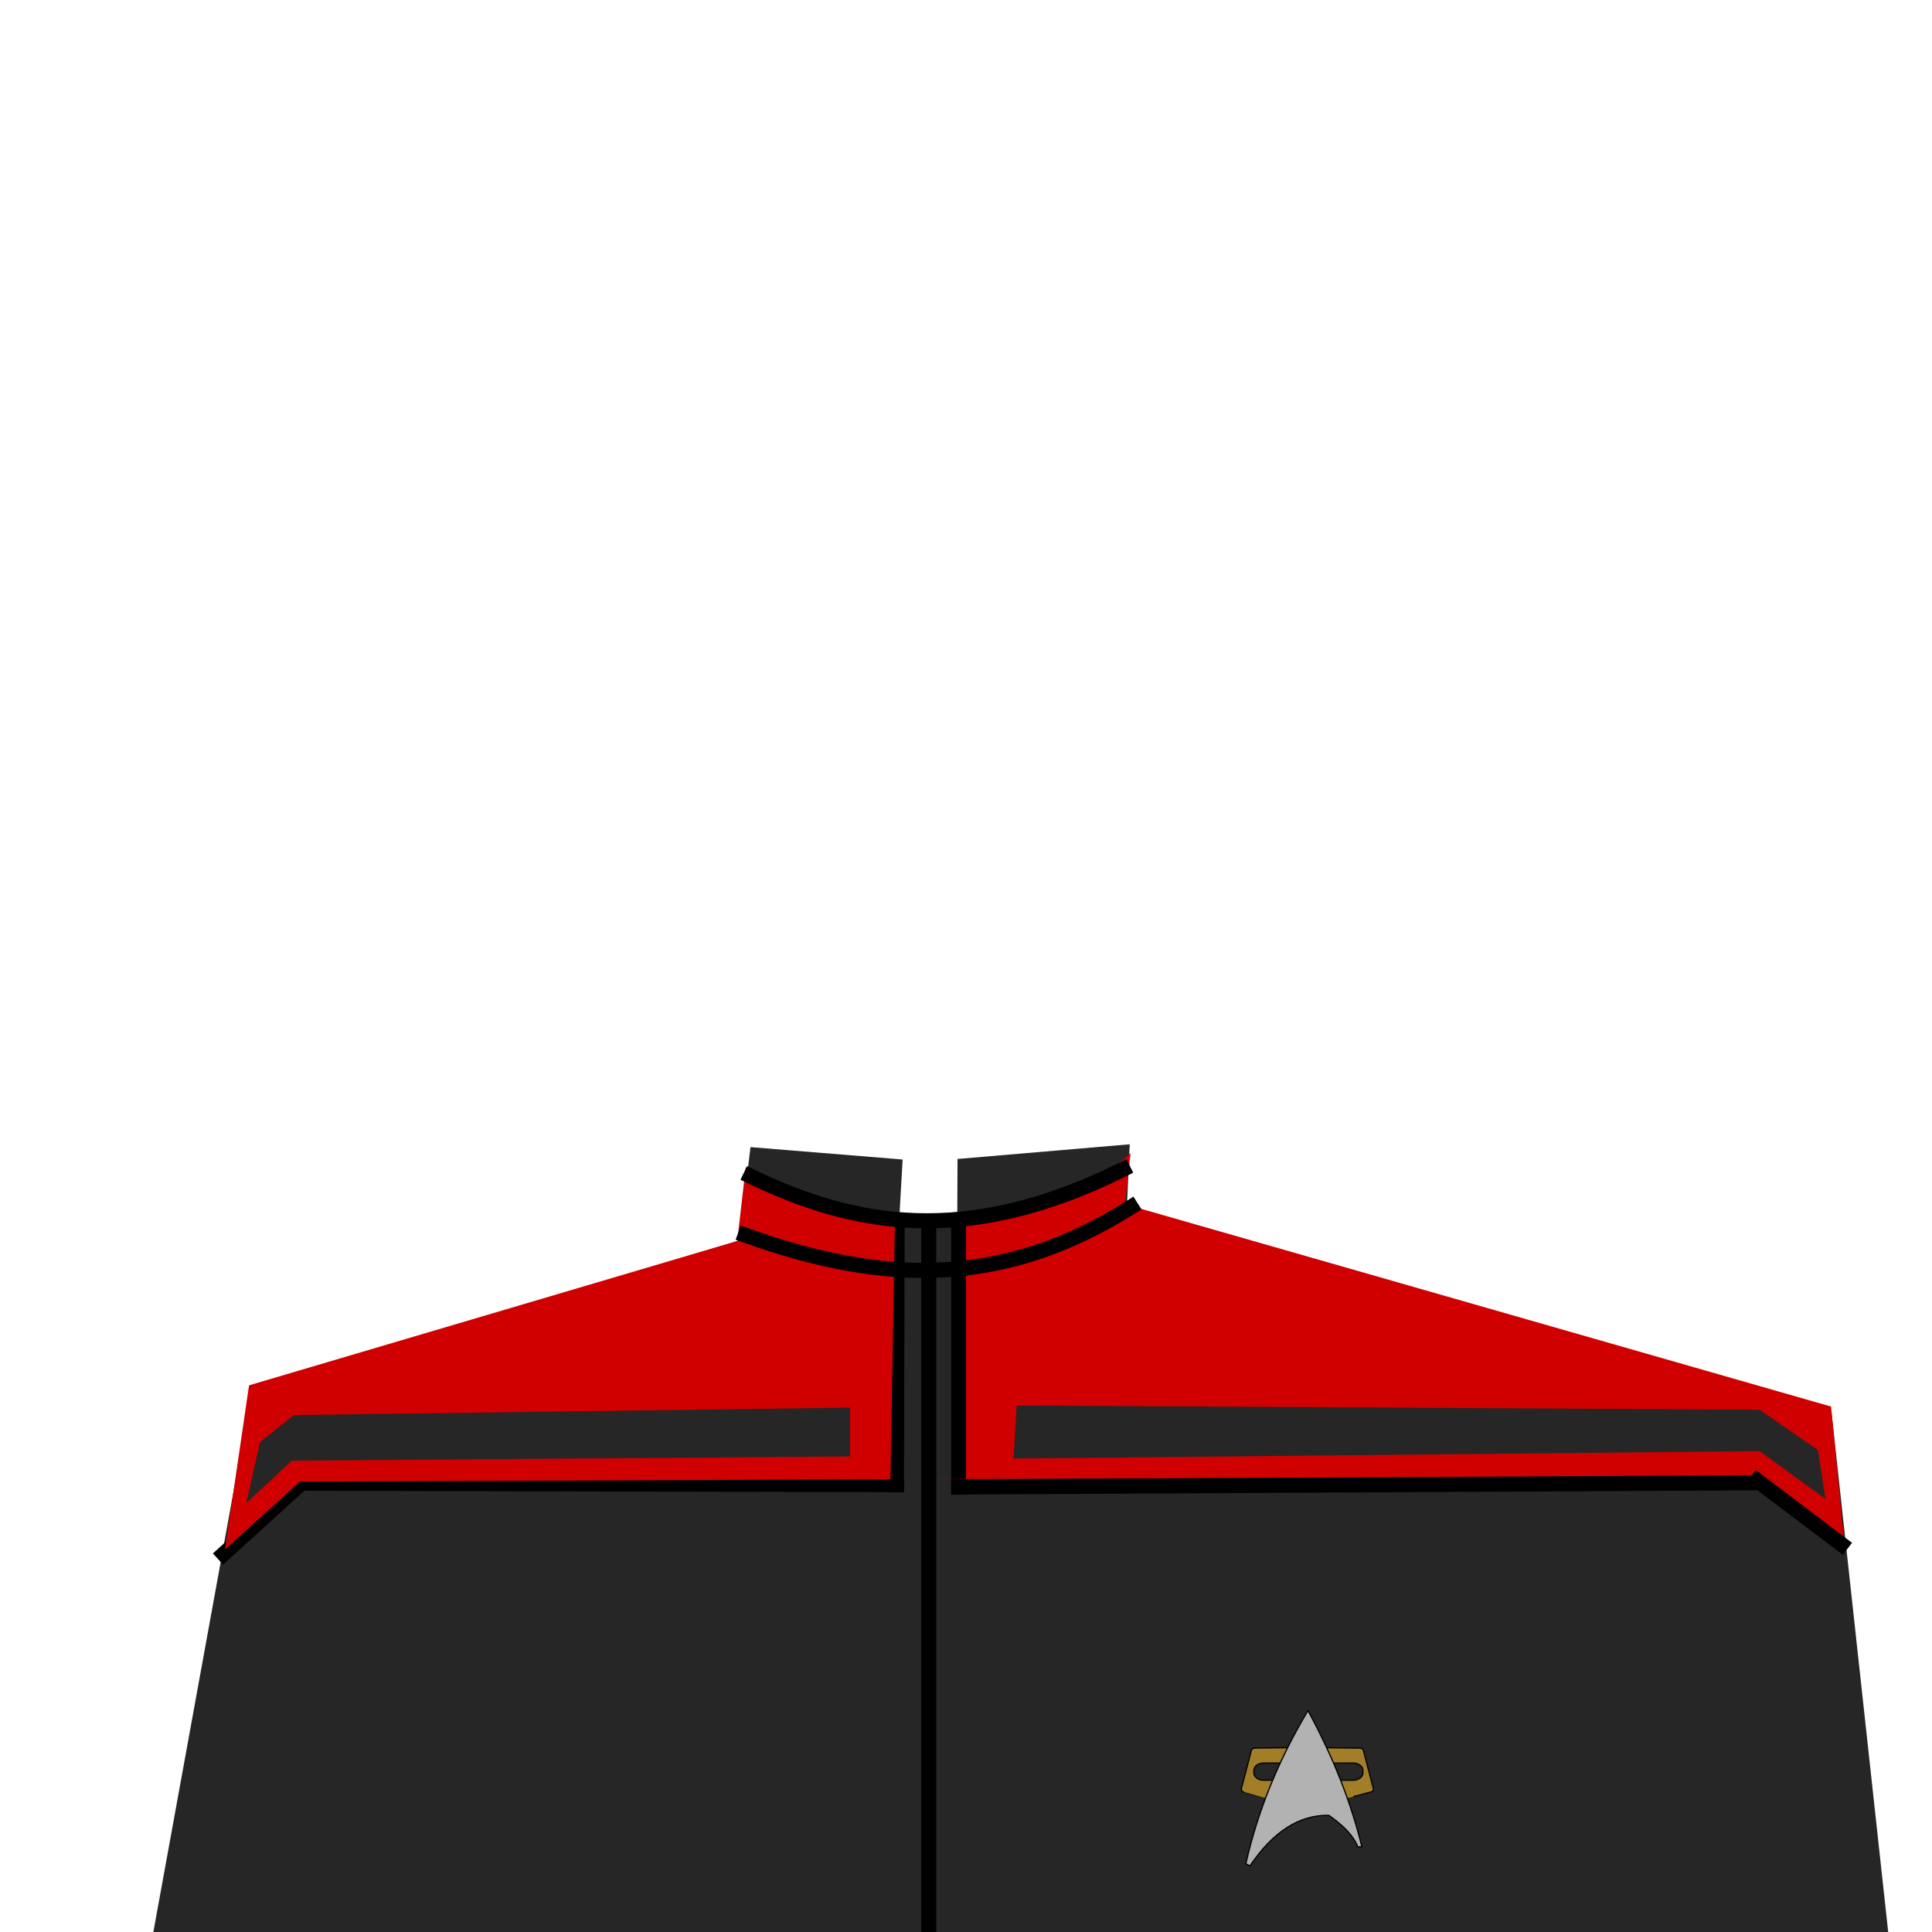 <?xml version="1.0" standalone="no"?>
<!DOCTYPE svg PUBLIC "-//W3C//DTD SVG 20010904//EN" "http://www.w3.org/TR/2001/REC-SVG-20010904/DTD/svg10.dtd">
<!-- Created using Krita: https://krita.org -->
<svg xmlns="http://www.w3.org/2000/svg" 
    xmlns:xlink="http://www.w3.org/1999/xlink"
    xmlns:krita="http://krita.org/namespaces/svg/krita"
    xmlns:sodipodi="http://sodipodi.sourceforge.net/DTD/sodipodi-0.dtd"
    width="512pt"
    height="512pt"
    viewBox="0 0 512 512">
    <style>
        .uniform-color {
            color: #D00000;
        }
    </style>
<defs/>
<path id="shape0" transform="translate(40.641, 303.25)" fill="#262626" fill-rule="evenodd" stroke-opacity="0" stroke="#000000" stroke-width="0" stroke-linecap="square" stroke-linejoin="bevel" d="M158.25 0.75L198.562 4.031L197.706 19.123L213.047 18.797L213.109 3.891L258.75 0C258.4 7.7 258.15 13.2 258 16.5C295.35 27.45 357.6 45.7 444.75 71.25L459.75 208.75L0 208.75L26.25 64.5L155.25 25.5Z" sodipodi:nodetypes="ccccccccccccc"/><g id="group0" transform="translate(59.25, 324.062)" fill="none">
  <path id="shape1" transform="translate(178.312, 0)" fill="none" stroke="#000000" stroke-width="4" stroke-linecap="square" stroke-linejoin="miter" stroke-miterlimit="2" d="M0.188 0L0 69.375" sodipodi:nodetypes="cc"/>
  <path id="shape2" transform="translate(20.625, 69)" fill="none" stroke="#000000" stroke-width="4" stroke-linecap="square" stroke-linejoin="miter" stroke-miterlimit="2" d="M157.687 0.375L0 0" sodipodi:nodetypes="cc"/>
  <path id="shape3" transform="translate(0, 69)" fill="none" stroke="#000000" stroke-width="4" stroke-linecap="square" stroke-linejoin="miter" stroke-miterlimit="2" d="M20.625 0L0 18.75" sodipodi:nodetypes="cc"/>
 </g><path id="shape4" transform="translate(254.063, 324.687)" fill="none" stroke="#000000" stroke-width="4" stroke-linecap="square" stroke-linejoin="miter" stroke-miterlimit="2" d="M0 0L0 69.375" sodipodi:nodetypes="cc"/><path id="shape11" transform="translate(59.625, 305.625)" fill="currentColor" class="uniform-color" fill-rule="evenodd" stroke-opacity="0" stroke="#000000" stroke-width="0" stroke-linecap="square" stroke-linejoin="bevel" d="M0 105L19.875 87L407.25 85.5L429 102L425.625 67.125L238.5 13.5C239.2 7.2 239.7 2.7 240 0C232.025 7.412 217.483 13.725 196.375 18.938L196.375 86.376L176.348 86.396L177.562 17.062C158.237 14.012 145.05 9.575 138 3.75C137.55 7.65 136.8 14.15 135.75 23.25L6.375 61.5Z" sodipodi:nodetypes="ccccccccccccccc"/><path id="shape5" transform="translate(65.25, 373.031)" fill="#262626" fill-rule="evenodd" stroke-opacity="0" stroke="#000000" stroke-width="0" stroke-linecap="square" stroke-linejoin="bevel" d="M0 25.312L12.094 14.062L160.031 12.938L160.031 5.68434e-14L12.656 1.969L3.646 9.152Z" sodipodi:nodetypes="ccccccc"/><path id="shape6" transform="translate(268.594, 372.469)" fill="#262626" fill-rule="evenodd" stroke-opacity="0" stroke="#000000" stroke-width="0" stroke-linecap="square" stroke-linejoin="bevel" d="M0.844 0L0 14.062L197.719 12.094L215.156 24.75L213.187 11.812L197.719 1.125Z" sodipodi:nodetypes="ccccccc"/><g id="group1" transform="translate(246.125, 325.828)" fill="none">
  <path id="shape7" transform="translate(7.938, 67.109)" fill="none" stroke="#000000" stroke-width="4" stroke-linecap="square" stroke-linejoin="miter" stroke-miterlimit="2" d="M0 1.125L210.312 0" sodipodi:nodetypes="cc"/>
  <path id="shape8" transform="translate(219.562, 66.547)" fill="none" stroke="#000000" stroke-width="4" stroke-linecap="square" stroke-linejoin="miter" stroke-miterlimit="2" d="M0 0L22.312 16.875" sodipodi:nodetypes="cc"/>
  <path id="shape9" transform="matrix(1 0 0 1.071 0 4.54747350886464e-13)" fill="none" stroke="#000000" stroke-width="4" stroke-linecap="square" stroke-linejoin="miter" stroke-miterlimit="2" d="M0 0L0 173.75" sodipodi:nodetypes="cc"/>
 </g><path id="shape10" transform="translate(197.516, 319.875)" fill="none" stroke="#000000" stroke-width="4" stroke-linecap="square" stroke-linejoin="miter" stroke-miterlimit="2" d="M0 7.453C38.544 21.363 69.809 20.425 102.234 0" sodipodi:nodetypes="cc"/><path id="shape01" transform="translate(198.91, 309.881)" fill="none" stroke="#000000" stroke-width="4" stroke-linecap="square" stroke-linejoin="miter" stroke-miterlimit="2" d="M0 1.828C26.778 14.753 56.794 20.894 98.719 0" sodipodi:nodetypes="cc"/><g id="group01" transform="matrix(0.03 0 0 0.03 328.92 453.313)" fill="none">
  <g id="group11" transform="translate(0, 327.407)" fill="none">
   <path id="shape02" fill="#a37e28" fill-rule="evenodd" stroke-opacity="0" stroke="#000000" stroke-width="0" stroke-linecap="square" stroke-linejoin="bevel" d="M407.7 0L112.86 4.32L88.56 23.76L0 362.88L10.26 387.72L215.46 447.12L278.64 286.605L189.945 289.575L159.705 283.23L115.02 250.56L114.345 181.71L143.37 149.31L183.465 136.62L343.44 139.455L407.16 9.72Z" sodipodi:nodetypes="cccccccccccccccc"/>
   <path id="shape12" transform="translate(758.7, 1.44)" fill="#a37e28" fill-rule="evenodd" stroke-opacity="0" stroke="#000000" stroke-width="0" stroke-linecap="square" stroke-linejoin="bevel" d="M0 0L296.46 3.78L319.14 13.5L325.62 33.48L410.4 361.8L406.08 381.24L386.64 391.5L180.36 447.12L118.935 286.335L240.3 285.66L271.62 279.315L309.96 250.83L317.79 199.53L301.86 161.865L257.31 135.945L57.915 135.81Z" sodipodi:nodetypes="ccccccccccccccccc"/>
  </g>
  <path id="shape011" transform="translate(1.928, 328.307)" fill="none" stroke="#000000" stroke-width="10.8" stroke-linecap="square" stroke-linejoin="bevel" d="M407.031 0L125.151 3.24C101.247 3.384 88.287 12.744 86.272 31.32C69.207 96.552 40.767 205.272 0.951 357.48C-2.459 375.075 3.3 385.875 18.232 389.88C148.119 425.592 212.919 443.592 212.631 443.88" sodipodi:nodetypes="cccccc"/>
  <path id="shape111" transform="translate(112.32, 463.667)" fill="none" stroke="#000000" stroke-width="10.8" stroke-linecap="square" stroke-linejoin="bevel" d="M692.64 2.47909e-15L876.96 0C924.677 2.18621e-15 963.36 28.943 963.36 64.647L963.36 87.273C963.36 122.976 924.677 151.92 876.96 151.92L777.285 151.92M155.88 151.92L86.4 151.92C38.683 151.92 8.36716e-15 122.976 1.42109e-14 87.273L0 64.647C5.8437e-15 28.943 38.683 8.44673e-15 86.4 1.0633e-14L246.6 8.47831e-15" sodipodi:nodetypes="cccccccccccc"/>
  <path id="shape0111" transform="matrix(-1 0 0 1 1167.955 328.475)" fill="none" stroke="#000000" stroke-width="10.8" stroke-linecap="square" stroke-linejoin="bevel" d="M407.031 0L125.151 3.24C101.247 3.384 88.287 12.744 86.272 31.32C69.207 96.552 40.767 205.272 0.951 357.48C-2.459 375.075 3.3 385.875 18.232 389.88C148.119 425.592 227.499 443.592 227.211 443.88" sodipodi:nodetypes="cccccc"/>
  <path id="shape021" transform="translate(41.088, -5.6843418860808e-14)" fill="#b2b2b2" stroke="#000000" stroke-width="10.8" stroke-linecap="square" stroke-linejoin="miter" stroke-miterlimit="2.16" d="M549.065 0C288.677 436.964 105.655 888.013 0 1353.15L36.801 1371.94C240.478 1070.25 472.297 921.381 732.257 925.339C744.677 936.217 931.709 1051.71 990.954 1207.01C997.726 1204.64 1009.01 1202.86 1024.81 1201.65C928.711 808.63 770.128 408.079 549.065 0Z" sodipodi:nodetypes="ccccccc"/>
 </g>
</svg>
